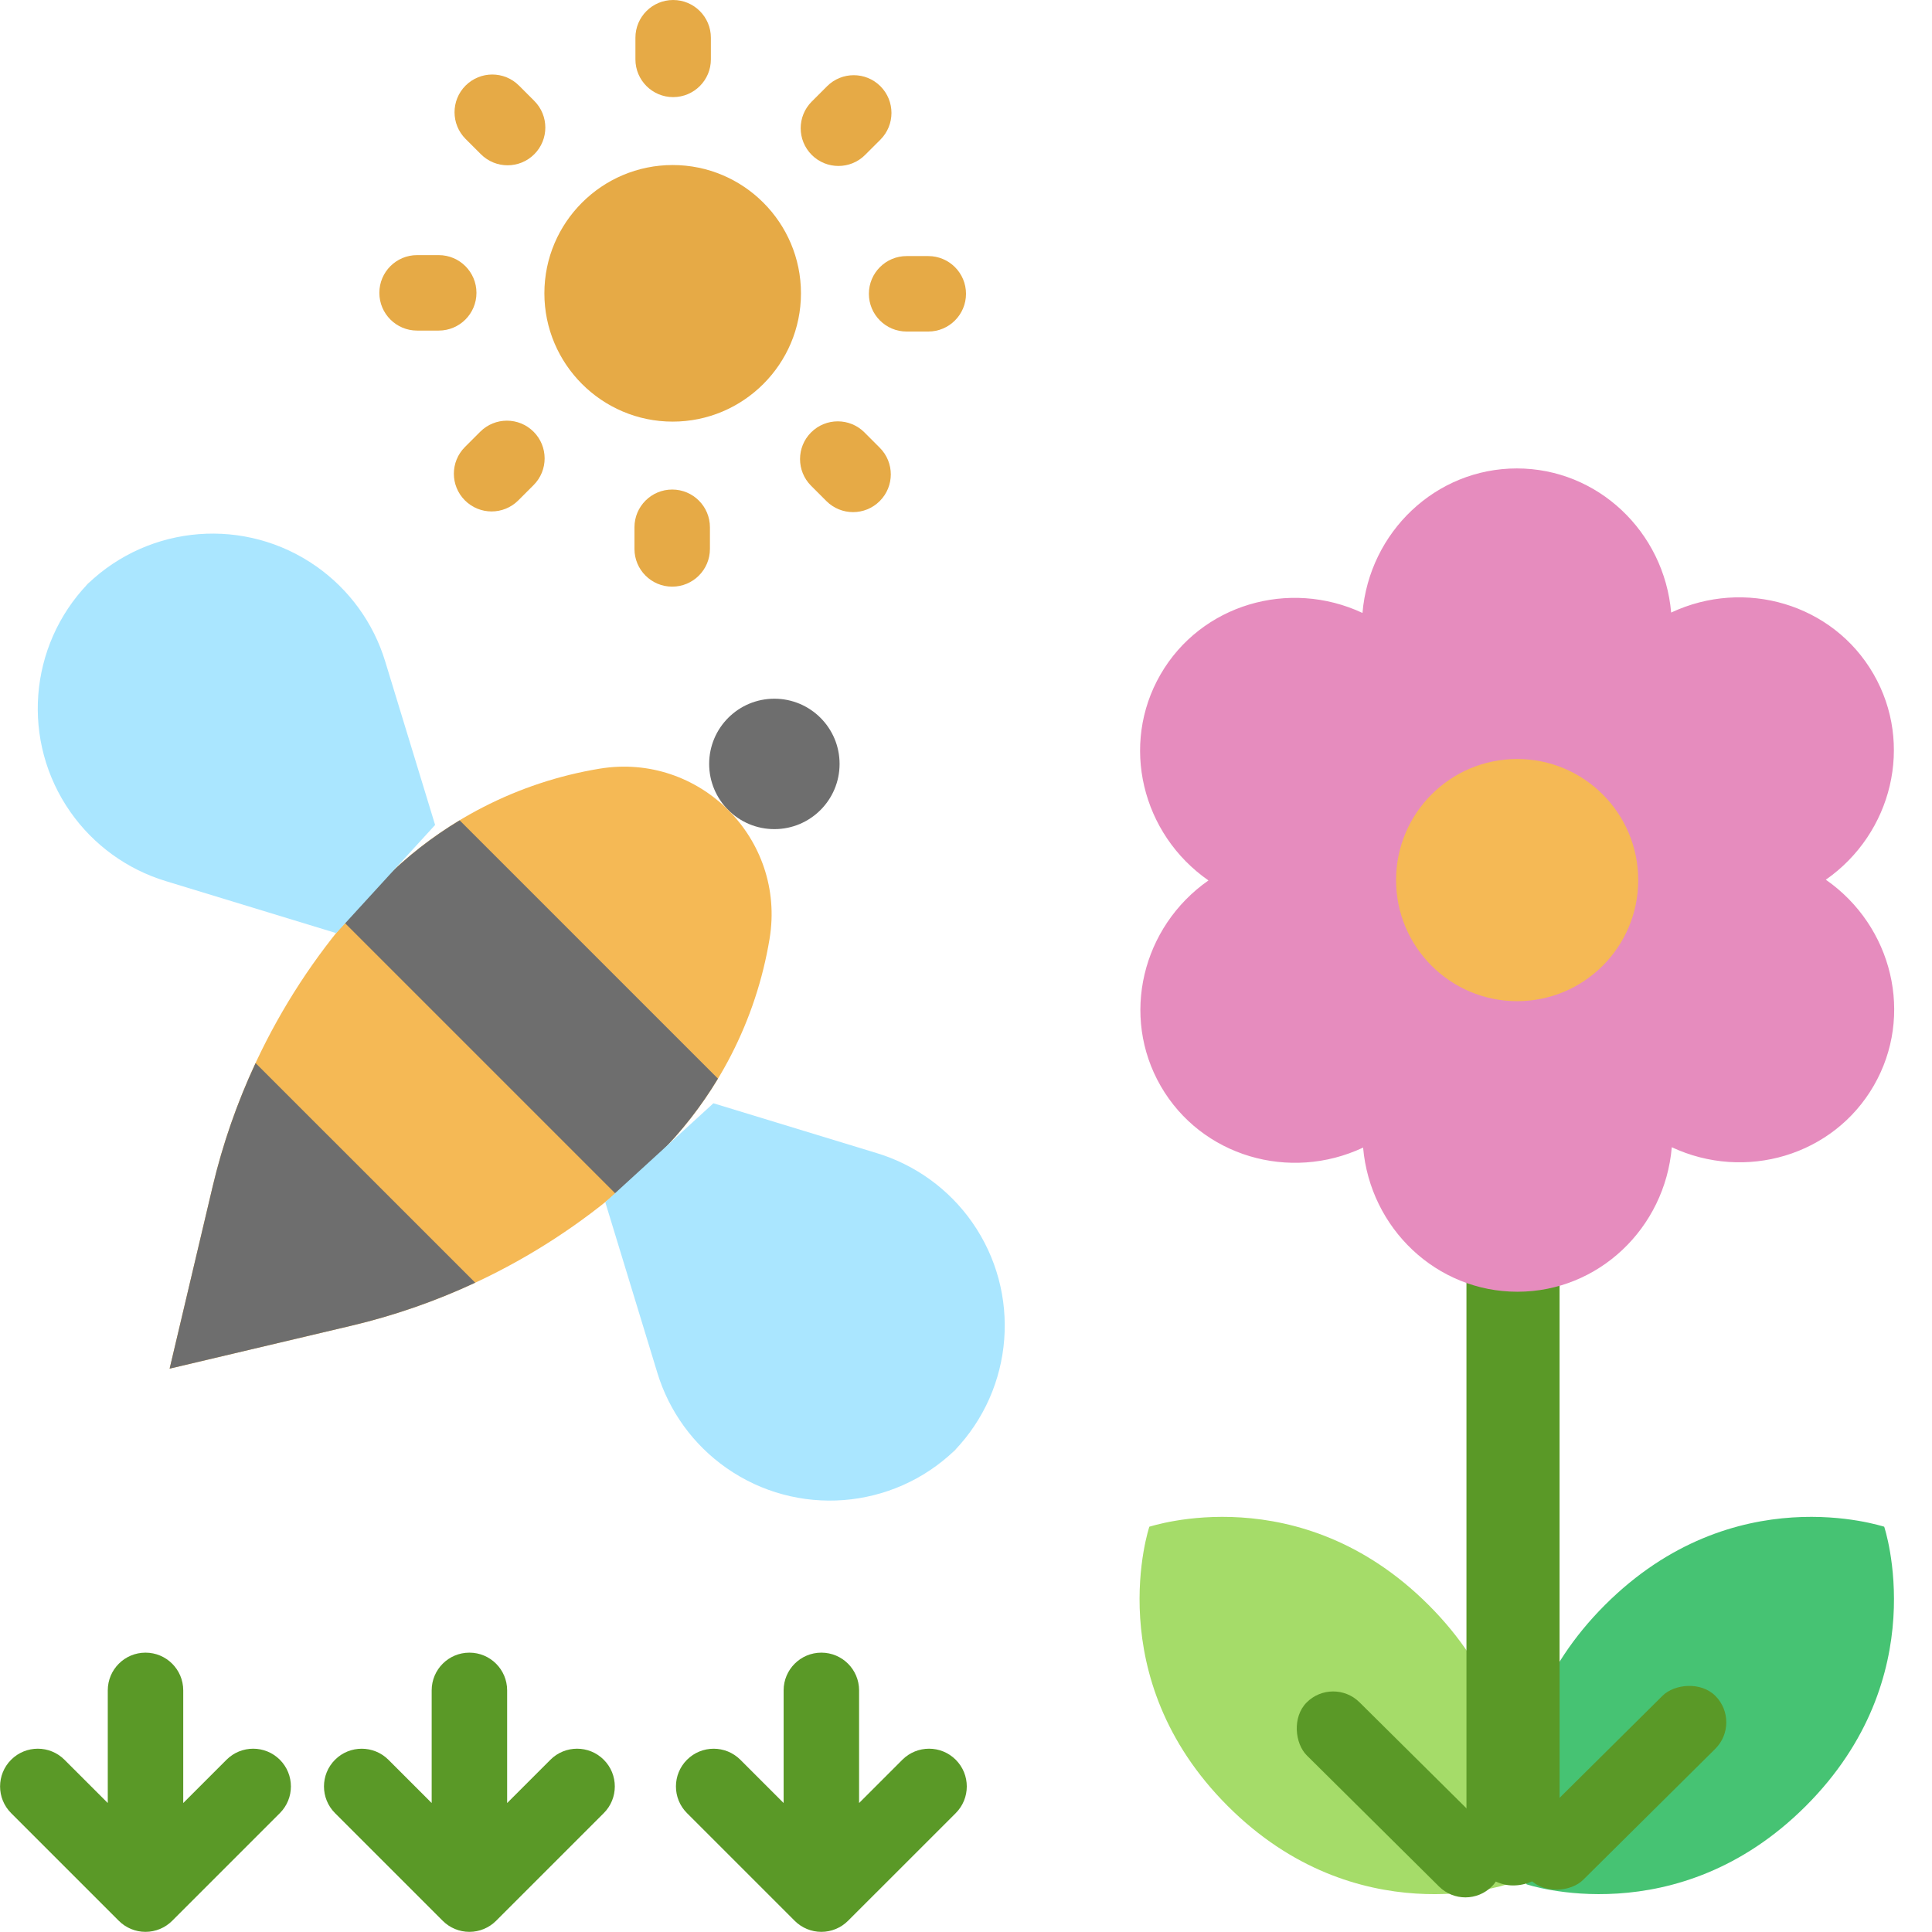 <svg width="83" height="83" viewBox="0 0 83 83" fill="none" xmlns="http://www.w3.org/2000/svg">
<path d="M52.743 77.587C58.284 83.129 64.742 80.953 64.742 80.953C64.742 80.953 66.917 74.495 61.376 68.954C55.835 63.413 49.44 65.583 49.377 65.588C49.377 65.588 47.202 72.046 52.743 77.587Z" fill="#A5DC69"/>
<path d="M80.946 65.588C80.883 65.583 74.488 63.413 68.947 68.954C63.406 74.495 65.581 80.952 65.581 80.952C65.581 80.952 72.039 83.128 77.58 77.587C83.121 72.046 80.946 65.588 80.946 65.588Z" fill="#46C373"/>
<path d="M33.267 35.62C34.815 35.62 36.069 34.366 36.069 32.818C36.069 31.271 34.815 30.017 33.267 30.017C31.72 30.017 30.466 31.271 30.466 32.818C30.466 34.366 31.72 35.62 33.267 35.62Z" fill="#6E6E6E"/>
<path d="M7.287 58.798L15.088 56.955C20.093 55.773 24.67 53.22 28.307 49.584C30.82 47.071 32.483 43.834 33.062 40.327C33.771 36.034 30.051 32.314 25.758 33.023C22.252 33.602 19.015 35.265 16.502 37.778C12.865 41.415 10.312 45.992 9.13 50.997L7.287 58.798Z" fill="#F5B955"/>
<path d="M20.416 55.105L10.98 45.67C10.188 47.371 9.565 49.155 9.13 50.997L7.287 58.798L15.088 56.955C16.931 56.52 18.715 55.898 20.416 55.105Z" fill="#6E6E6E"/>
<path d="M19.747 35.242C18.573 35.949 17.482 36.798 16.502 37.778C15.905 38.374 15.342 38.998 14.805 39.642L26.443 51.28C27.087 50.744 27.711 50.18 28.307 49.584C29.288 48.603 30.136 47.512 30.844 46.338L19.747 35.242Z" fill="#6E6E6E"/>
<rect width="3.215" height="11.207" rx="1.608" transform="matrix(-0.704 -0.71 -0.71 0.704 74.829 74.001)" fill="#5A9927"/>
<rect width="3.215" height="11.216" rx="1.608" transform="matrix(-0.704 0.71 0.71 0.704 57.264 72)" fill="#5A9927"/>
<path d="M26.003 51.646L28.241 58.98C28.745 60.633 29.788 62.07 31.203 63.062C34.238 65.191 38.346 64.867 41.011 62.313C43.565 59.647 43.889 55.539 41.761 52.504C40.768 51.089 39.331 50.047 37.678 49.542L30.648 47.397L26.003 51.646Z" fill="#AAE6FF"/>
<path d="M40.896 62.433L41.132 62.197C41.092 62.237 41.051 62.274 41.011 62.313C40.973 62.353 40.935 62.394 40.896 62.433Z" fill="#F5B955"/>
<path d="M3.656 25.193C3.696 25.154 3.737 25.117 3.777 25.078C3.815 25.038 3.853 24.997 3.892 24.958L3.656 25.193Z" fill="#F5B955"/>
<path d="M18.693 35.441L16.547 28.411C16.043 26.758 15 25.321 13.585 24.329C10.55 22.2 6.442 22.524 3.776 25.078C1.222 27.744 0.898 31.852 3.027 34.887C4.019 36.301 5.456 37.344 7.109 37.849L14.443 40.087L18.693 35.441Z" fill="#AAE6FF"/>
<path d="M28.899 16.492C31.047 16.492 32.789 14.75 32.789 12.601C32.789 10.453 31.047 8.711 28.899 8.711C26.75 8.711 25.009 10.453 25.009 12.601C25.009 14.75 26.75 16.492 28.899 16.492Z" fill="#E6AA46"/>
<path d="M38.766 75.6L36.907 77.459V72.62C36.907 71.724 36.181 70.999 35.286 70.999C34.391 70.999 33.665 71.725 33.665 72.62V77.459L31.806 75.6C31.173 74.968 30.147 74.968 29.514 75.6C28.881 76.233 28.88 77.26 29.514 77.893L34.14 82.519C34.444 82.823 34.856 82.994 35.286 82.994C35.716 82.994 36.128 82.823 36.432 82.519L41.059 77.893C41.692 77.26 41.692 76.233 41.059 75.6C40.426 74.967 39.4 74.967 38.766 75.6Z" fill="#5A9927"/>
<path d="M23.646 75.6L21.787 77.459V72.62C21.787 71.724 21.061 70.999 20.166 70.999C19.27 70.999 18.545 71.725 18.545 72.62V77.459L16.686 75.6C16.052 74.968 15.026 74.968 14.393 75.6C13.76 76.233 13.76 77.26 14.393 77.893L19.02 82.519C19.324 82.823 19.736 82.994 20.166 82.994C20.596 82.994 21.008 82.823 21.312 82.519L25.938 77.893C26.571 77.26 26.571 76.233 25.938 75.6C25.305 74.967 24.279 74.967 23.646 75.6Z" fill="#5A9927"/>
<path d="M9.731 75.6L7.872 77.459V72.62C7.872 71.724 7.146 70.999 6.251 70.999C5.355 70.999 4.63 71.725 4.63 72.62V77.459L2.77 75.6C2.137 74.967 1.111 74.967 0.478 75.6C-0.155 76.233 -0.155 77.259 0.478 77.893L5.104 82.519C5.408 82.823 5.821 82.994 6.25 82.994C6.68 82.994 7.093 82.823 7.397 82.519L12.023 77.893C12.656 77.26 12.656 76.233 12.023 75.6C11.39 74.967 10.364 74.967 9.731 75.6Z" fill="#5A9927"/>
<path d="M28.899 18.113C31.938 18.113 34.41 15.64 34.41 12.601C34.41 9.562 31.938 7.09 28.899 7.09C25.86 7.09 23.387 9.562 23.387 12.601C23.387 15.64 25.86 18.113 28.899 18.113ZM28.899 10.332C30.15 10.332 31.168 11.35 31.168 12.601C31.168 13.853 30.15 14.871 28.899 14.871C27.647 14.871 26.629 13.853 26.629 12.601C26.629 11.35 27.647 10.332 28.899 10.332Z" fill="#E6AA46"/>
<rect x="63" y="38" width="4" height="43" rx="2" fill="#5A9927"/>
<path d="M28.919 4.172C29.814 4.172 30.54 3.446 30.54 2.551V1.621C30.54 0.726 29.814 0 28.919 0C28.024 0 27.298 0.726 27.298 1.621V2.551C27.298 3.446 28.024 4.172 28.919 4.172Z" fill="#E6AA46"/>
<path d="M27.257 22.652V23.582C27.257 24.477 27.983 25.203 28.878 25.203C29.773 25.203 30.499 24.477 30.499 23.582V22.652C30.499 21.756 29.773 21.031 28.878 21.031C27.983 21.031 27.257 21.757 27.257 22.652Z" fill="#E6AA46"/>
<path d="M37.328 12.622C37.328 13.517 38.054 14.243 38.949 14.243H39.879C40.774 14.243 41.5 13.517 41.5 12.622C41.5 11.726 40.774 11.001 39.879 11.001H38.949C38.054 11.001 37.328 11.726 37.328 12.622Z" fill="#E6AA46"/>
<path d="M17.918 14.202H18.848C19.744 14.202 20.469 13.476 20.469 12.581C20.469 11.685 19.743 10.96 18.848 10.96H17.918C17.023 10.96 16.297 11.685 16.297 12.581C16.297 13.476 17.023 14.202 17.918 14.202Z" fill="#E6AA46"/>
<path d="M36.02 7.13C36.435 7.13 36.85 6.972 37.166 6.655L37.824 5.998C38.456 5.365 38.456 4.338 37.824 3.705C37.191 3.072 36.164 3.072 35.531 3.705L34.873 4.363C34.24 4.996 34.24 6.022 34.873 6.655C35.19 6.972 35.605 7.13 36.02 7.13Z" fill="#E6AA46"/>
<path d="M20.631 18.547L19.973 19.205C19.34 19.838 19.34 20.864 19.973 21.497C20.29 21.814 20.705 21.972 21.119 21.972C21.534 21.972 21.949 21.814 22.266 21.497L22.923 20.84C23.556 20.207 23.556 19.18 22.923 18.547C22.291 17.914 21.264 17.914 20.631 18.547Z" fill="#E6AA46"/>
<path d="M37.137 18.576C36.504 17.943 35.478 17.943 34.845 18.576C34.212 19.209 34.212 20.236 34.845 20.869L35.502 21.526C35.819 21.843 36.234 22.001 36.648 22.001C37.063 22.001 37.478 21.843 37.794 21.526C38.428 20.893 38.428 19.867 37.794 19.234L37.137 18.576Z" fill="#E6AA46"/>
<path d="M20.66 6.626C20.977 6.943 21.392 7.101 21.806 7.101C22.221 7.101 22.636 6.943 22.953 6.626C23.586 5.993 23.586 4.967 22.953 4.334L22.295 3.676C21.662 3.043 20.636 3.043 20.002 3.676C19.369 4.309 19.369 5.335 20.002 5.969L20.66 6.626Z" fill="#E6AA46"/>
<path d="M78.439 37.793C81.294 35.797 82.224 31.966 80.486 28.955C78.746 25.941 74.954 24.832 71.794 26.316C71.493 22.846 68.641 20.124 65.164 20.124C61.683 20.124 58.828 22.854 58.533 26.332C55.377 24.858 51.593 25.967 49.855 28.977C48.115 31.992 49.051 35.83 51.916 37.824C49.061 39.821 48.13 43.652 49.868 46.662C51.609 49.677 55.4 50.785 58.56 49.301C58.862 52.772 61.714 55.494 65.19 55.494C68.671 55.494 71.527 52.764 71.821 49.286C74.978 50.76 78.761 49.651 80.499 46.64C82.24 43.626 81.304 39.788 78.439 37.793Z" fill="#E68CBE"/>
<path d="M65.178 43.011C68.05 43.011 70.379 40.682 70.379 37.809C70.379 34.936 68.05 32.607 65.178 32.607C62.305 32.607 59.976 34.936 59.976 37.809C59.976 40.682 62.305 43.011 65.178 43.011Z" fill="#F5B955"/>
</svg>

